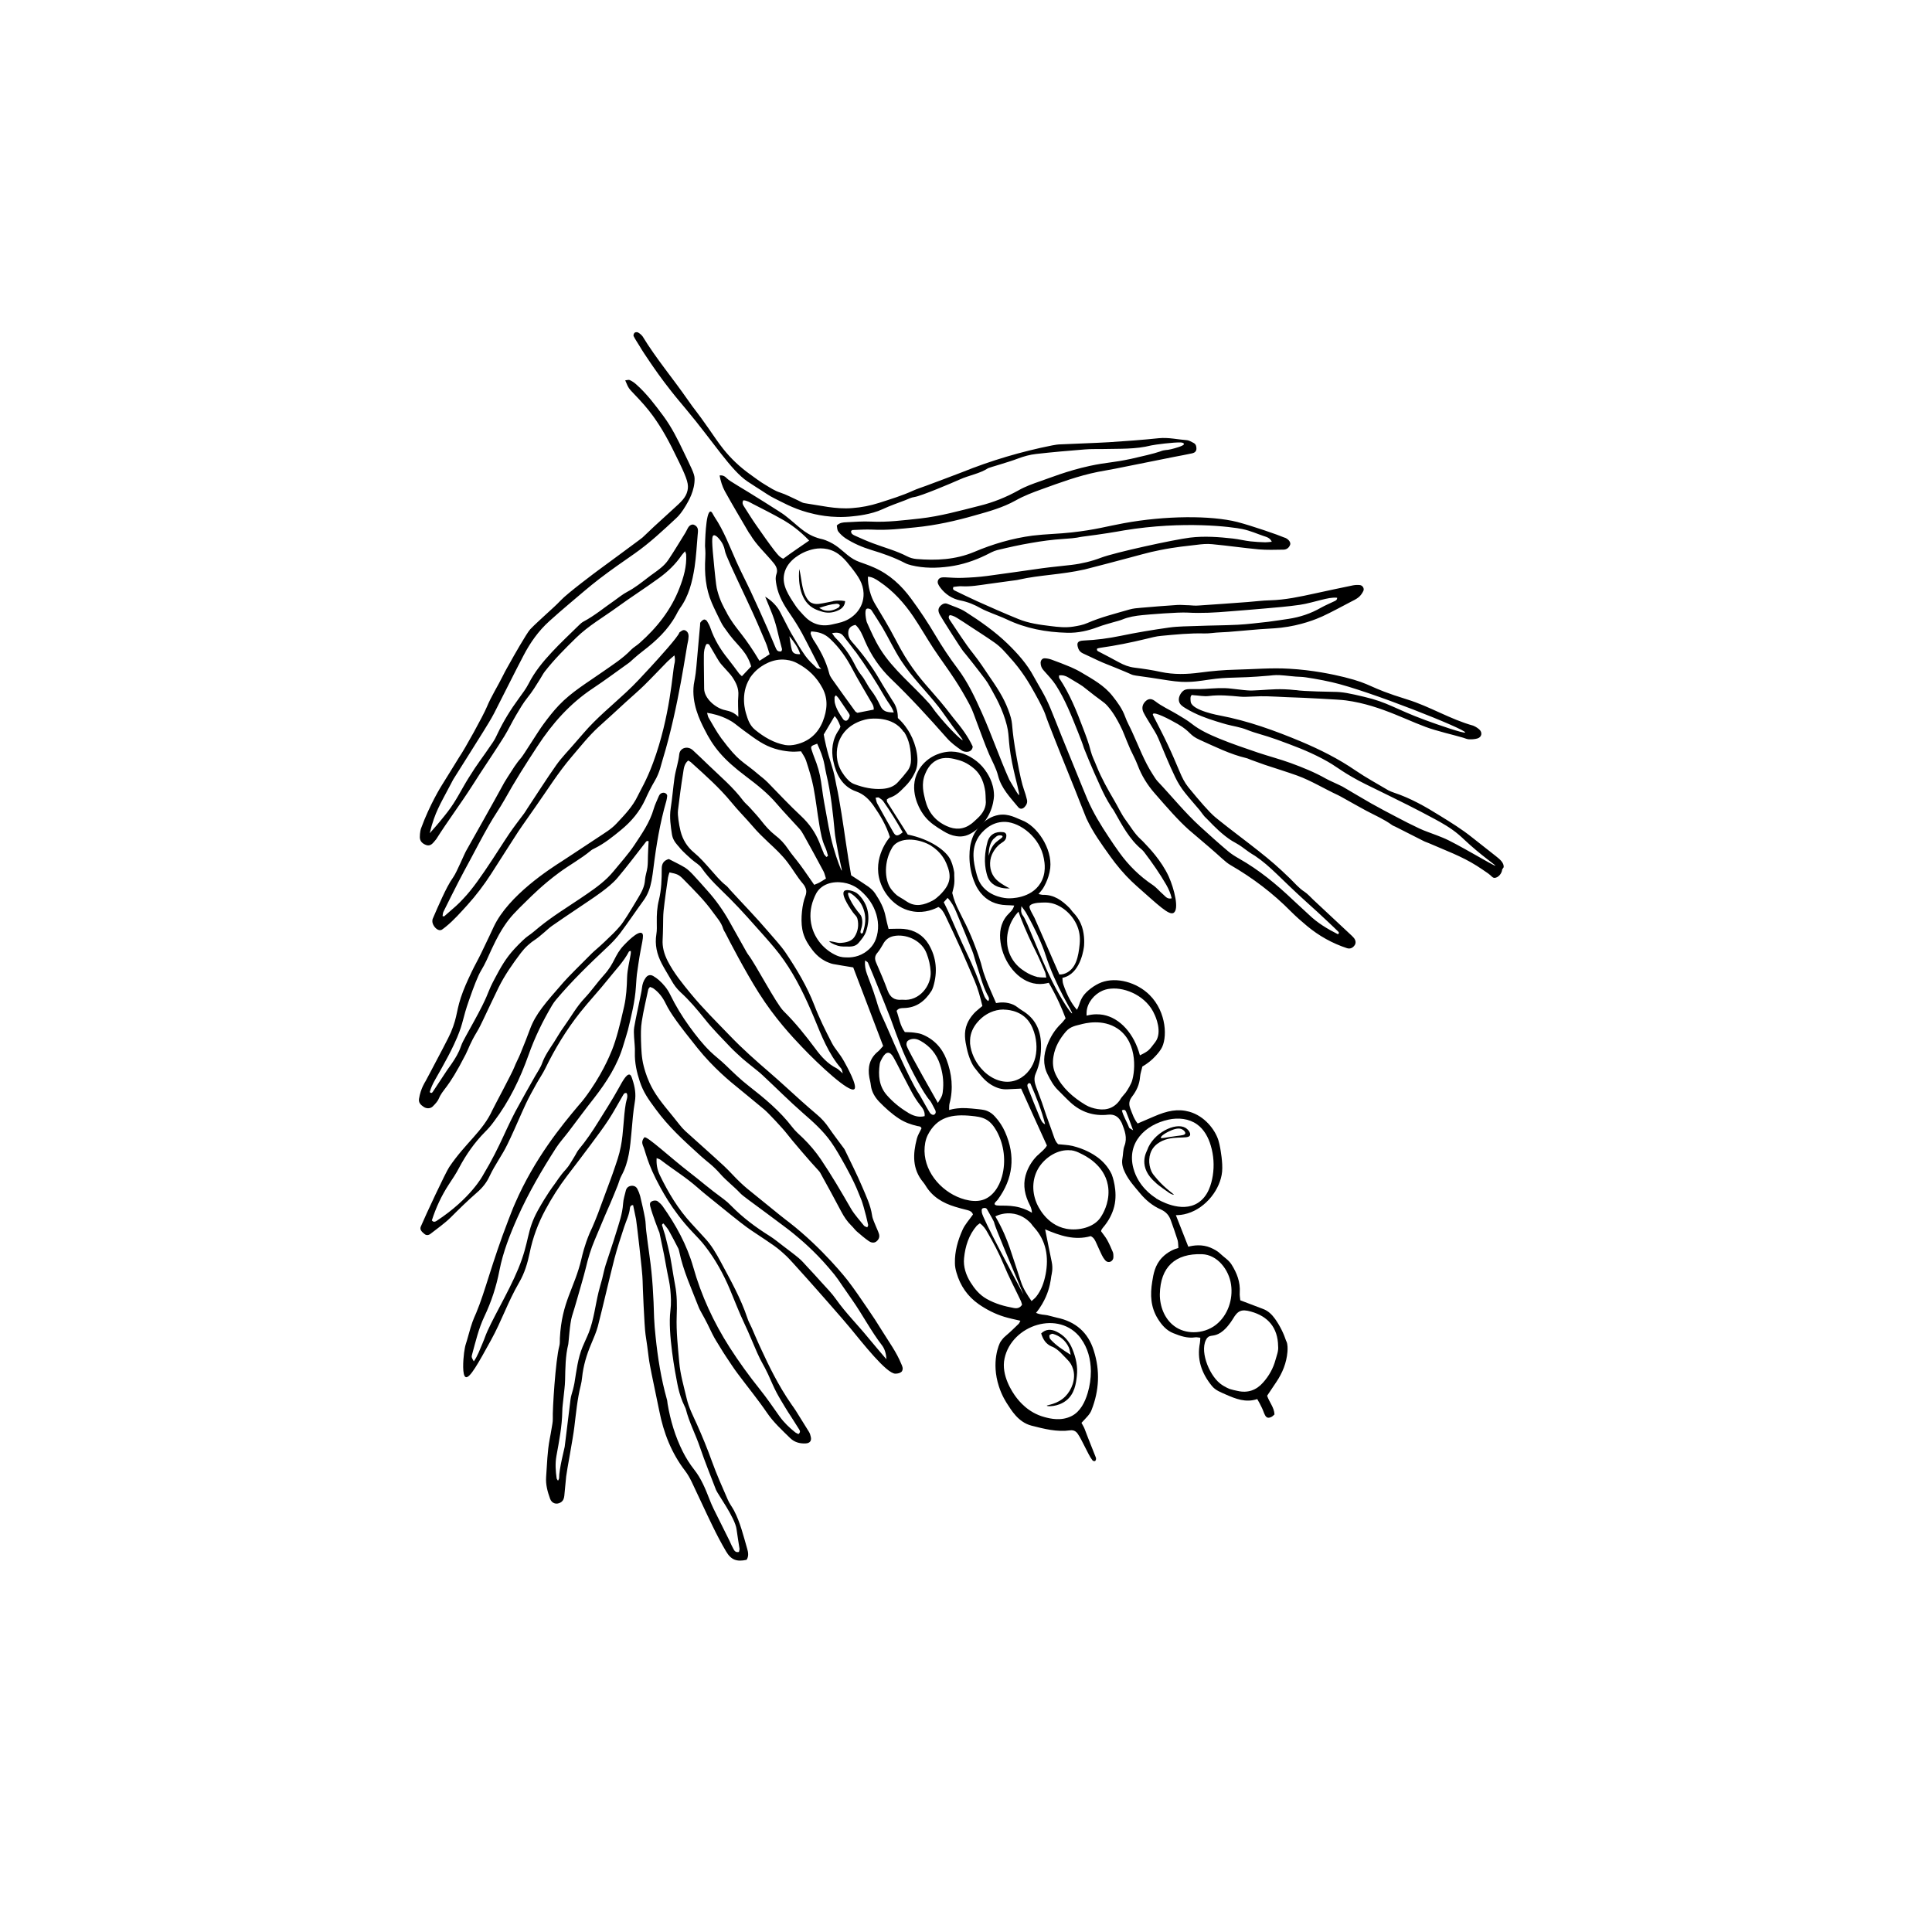 <?xml version="1.0" encoding="UTF-8"?><svg id="Layer_1" xmlns="http://www.w3.org/2000/svg" viewBox="0 0 144.57 144.57"><path d="M112.52,64.89c.02-.33-.27-.58-.59-.83-.6-.47-1.2-.94-1.79-1.41-.75-.6-1.56-1.1-2.37-1.6-1.1-.69-2.23-1.33-3.47-1.74-.14-.05-.28-.1-.41-.17-.82-.49-1.66-.94-2.45-1.48-1.28-.88-2.66-1.57-4.08-2.17-1.96-.82-3.97-1.55-6.08-1.95,0,0-2.07-.36-2.18-1.02,0-.04-.07-.42.07-.5.05-.03.11,0,.13,0,.39.02.79.11,1.17.06.79-.1,1.56-.02,2.34.05.15.01.29.02.44.01.36-.01.72-.03,1.08-.04.37,0,.58,0,1.18.03,1.49.08,1.07.03,3.3.15,1.07.06,1.61.09,1.9.13,2.76.37,4.87,1.7,6.65,2.21.49.14.78.22.78.22.42.11.85.22,1.27.34.17.04.33.13.49.14.21.01.44,0,.65-.06.34-.1.4-.46.13-.69-.2-.17-.39-.25-.44-.27-1.71-.47-3.25-1.44-4.94-1.96-3.05-.94-2.51-1.12-4.71-1.67-.82-.2-2.33-.53-4.13-.63-1.32-.08-2.64.04-3.97.07-.91.02-1.8.1-2.7.22-.97.13-1.95.16-2.93-.05-.64-.14-1.3-.24-1.96-.32-.43-.05-.8-.2-1.17-.4-.49-.27-.99-.53-1.49-.79-.09-.04-.19-.08-.14-.24.08-.02.17-.05.26-.06,1.14-.16,2.27-.39,3.39-.66.38-.09.76-.2,1.15-.23,1.07-.1,2.14-.21,3.23-.18.39.01.78-.07,1.17-.08.51-.02.72-.04,1.16-.08.45-.03.76-.07.93-.08,1.36-.13,1.79-.11,2.47-.19,1.49-.17,2.64-.64,3.1-.85.71-.33,1.4-.71,2.09-1.07.22-.11.45-.22.63-.37.14-.12.26-.29.34-.46.09-.19-.06-.42-.26-.44-.17-.02-.34-.01-.51.02-.96.2-1.92.4-2.87.61-1.1.24-2.2.48-3.34.51-.56.01-1.12.09-1.68.13-1.22.09-2.44.18-3.66.26-.24.02-.49,0-.73-.02-.29,0-.59-.04-.88-.02-.9.06-1.81.13-2.71.21-.29.02-.59.05-.87.13-1.06.31-2.13.57-3.14,1.01-.34.15-.69.21-1.06.27-.57.09-1.13.03-1.68-.04-.82-.1-1.66-.21-2.43-.53-1.04-.42-2.07-.88-3.1-1.34-.56-.25-1.11-.53-1.66-.79-.1-.05-.16-.1-.1-.27.19-.02.41-.06.62-.05.67.04,1.32-.08,1.97-.17.58-.08,1.16-.16,1.75-.24.19-.03.39-.04.58-.09,1.55-.35,3.13-.36,4.91-.76.1-.02.6-.16,1.62-.42,2.79-.73,3.02-.83,3.98-1.02,1.24-.25,2.11-.32,2.76-.4.39-.05.78-.09,1.17-.05,1.17.11,2.33.28,3.5.39.61.05,1.22.03,1.83.02.24,0,.42-.13.51-.36.06-.17-.08-.38-.33-.51-.04-.02-.09-.03-.14-.05-.38-.17-2.4-.87-3.48-1.15-1.98-.5-5.39-.48-8.49.09-1.27.23-2.1.49-3.9.69-.97.11-1.95.12-2.93.24-1.52.2-2.98.63-4.37,1.22-1.41.59-2.85.65-4.32.53-.24-.02-.49-.09-.7-.2-.81-.42-1.69-.65-2.54-.97-.46-.17-.91-.37-1.35-.57-.15-.07-.32-.14-.3-.36.04-.03.08-.07.12-.07.49-.02.98-.05,1.47-.03,1.08.06,2.15-.06,3.23-.17,1.52-.15,3-.48,4.46-.9,1.04-.29,2.08-.58,3.03-1.11.62-.35,1.28-.6,1.95-.84,1.38-.5,2.76-1.01,4.21-1.3.43-.08.87-.16,1.3-.24,1.46-.29,2.93-.59,4.39-.88.46-.09.92-.17,1.37-.27.18-.04.31-.15.31-.35,0-.18-.04-.34-.22-.43-.15-.07-.31-.18-.47-.2-.7-.05-1.39-.22-2.12-.15-1.24.13-2.49.22-3.73.3-1.2.07-2.4.1-3.6.16-.22,0-.44.04-.66.08-2.31.46-4.57,1.13-6.75,2.01-.89.35-1.79.67-2.68,1.01-.32.12-.65.22-.96.36-.83.38-1.69.64-2.56.92-.66.21-1.32.34-2.01.39-1.22.1-2.39-.2-3.57-.37-.16-.02-.31-.13-.47-.2-.45-.2-.88-.44-1.34-.59-.41-.13-.75-.36-1.1-.57-.4-.23-.77-.52-1.15-.79-.76-.54-1.44-1.18-2.02-1.91-.4-.5-.74-1.03-1.11-1.55-.94-1.35-1-1.33-1.55-2.13-1.11-1.6-2.37-3.09-3.38-4.75-.03-.04-.15-.18-.33-.28-.07-.04-.21-.03-.26.02-.06.05-.11.19-.07.26.13.26.3.5.45.75.14.22,0,.05.8,1.23.3.44.83,1.21,1.55,2.12.48.61.79.96,1.11,1.35,2.06,2.46,3.36,4.58,4.61,5.42.43.29.99.64.99.64.33.21.65.44,1,.61.55.27,1.37.75,2.5,1.06.52.14,1.8.48,3.42.29.19-.02,1.32-.12,2.2-.53.55-.26,1.12-.45,1.69-.67.23-.09.45-.21.69-.24.49-.07,2.74-1.02,3.41-1.32.69-.31,1.46-.42,2.11-.84.06-.04,1.57-.46,2.23-.72.43-.16.89-.29,1.35-.34,1.22-.14,2.43-.24,3.65-.34.46-.04.93-.02,1.39-.03,1.2-.03,2.4.03,3.58-.27.26-.06,1.73-.25,2.21-.22.14,0,.23.06.24.11.02.14-.71.33-.95.39-.38.1-.46.02-.86.18-.38.14-1.46.39-2.13.54-1.45.31-1.79.25-3.1.53-1.71.37-3.04.92-3.72,1.15-.55.19-1.11.39-1.62.68-.93.52-1.91.91-2.93,1.16-1.47.37-2.93.78-4.45.95-1.22.13-2.43.29-3.66.23-.61-.03-1.22.02-1.84.05-.24.01-.49.02-.72.24.03.14.02.33.11.45.14.19.33.36.53.5.6.39,1.25.67,1.93.88.87.26,1.72.56,2.53.98.15.08.32.13.48.17.94.23,1.9.22,2.85.09.95-.13,1.86-.43,2.72-.85.29-.14.57-.31.87-.38.83-.2,1.67-.39,2.51-.53.79-.14,1.6-.25,2.4-.3,1.15-.07,1.16-.14,1.44-.17,1.52-.19,2.62-.38,3.11-.47,4.51-.74,8.11-.26,8.87-.1.62.13,1.11.36,1.59.52.2.07.47.12.61.43-.2.02-.35.04-.49.04-.37-.01-.74-.03-1.1-.07-.44-.05-.87-.16-1.31-.21-1.07-.12-2.14-.2-3.22-.07-1.22.15-5.66,1.12-6.65,1.5-.71.27-1.45.45-2.21.54-.73.09-1.46.15-2.19.25-1.38.19-2.76.4-4.14.58-.61.08-1.22.12-1.83.14-.44.02-.88-.02-1.32-.04-.21,0-.41,0-.51.21-.09.2.04.38.15.54.38.52.91.86,1.51.98.57.11,1.07.32,1.56.6.25.14.53.24.81.36.36.15.73.28,1.09.45,1.44.69,2.96.97,4.55,1.01.8.02,1.55-.15,2.29-.43.39-.15.79-.25,1.19-.37.21-.06.43-.11.63-.19.48-.2.99-.28,1.5-.33.46-.05,2.71-.23,3.37-.19,1.06.06,2.1,0,3.15-.09.85-.07,1.71-.13,2.56-.21.9-.08,1.8-.15,2.7-.28.56-.08,1.1-.25,1.65-.38.38-.09.76-.19,1.15-.15,0,.18-.12.22-.23.27-.33.16-.67.3-.99.48-.75.43-1.56.7-2.42.83-.51.07-1.02.16-1.53.22-.75.08-1.51.18-2.27.22-1,.05-2.01.05-3.01.09-.71.03-1.43.02-2.13.12-1.21.17-2.42.37-3.62.62-.92.19-1.83.31-2.76.35-.47.02-.56.18-.41.6.07.18.18.28.34.36.38.18.76.35,1.13.53.44.21.9.37,1.35.56,1.25.51,1.08.47,1.27.53.19.06.55.07,2.68.41.31.05.61.08.92.1.85.04,1.44-.07,2.07-.16,1.62-.24,1.87-.07,4.51-.3.14-.01.42-.06.8-.04.54.03,1.07.12,1.61.13.25,0,1.53.22,2.3.4,2.74.62,10.06,3.54,9.97,3.76-.05.11-2.08-.59-2.97-.92-2.31-.85-2.79-1.33-4.6-1.75-1.06-.25-1.59-.37-2.3-.37,0,0-2.26-.03-2.79-.13-.04,0-.03,0-.05,0-1.15-.13-1.87-.04-2.59,0-.84.03-.56.09-2.2-.11-.65-.08-1.32-.02-1.98.02-1.05.06-1.39-.09-1.67.19-.18.18-.33.48-.26.75.06.23.24.36.49.51.81.49,1.6.76,2.27.97.33.1.58.18.77.23.52.14,1.06.21,1.55.41.7.28,1.26.38,2.23.73,1.28.47,2.25.82,3.41,1.43,1.22.65,1.18.81,2.73,1.65.26.14.32.17,2.28,1.13.73.36,1.96.96,3.42,1.75.48.26,1.17.64,1.77,1.15.18.15.29.26.41.37,1.24,1.17,2.37,1.92,2.34,1.96-.05.07-2.93-1.69-3.92-2.09-.32-.13-.48-.19-.48-.19-.43-.17-.88-.31-1.3-.51-.58-.27-1.14-.56-1.71-.86-.63-.33-1.26-.66-1.88-1.01-.72-.41-1.43-.84-2.15-1.26-.11-.06-.22-.1-.33-.16-.31-.15-.63-.28-.92-.44-.83-.47-1.72-.83-2.62-1.16-.8-.29-1.64-.51-2.45-.78-.97-.33-1.95-.66-2.9-1.05-.72-.3-1.44-.62-2.06-1.11-.34-.27-.73-.49-1.11-.72-.55-.33-1.13-.58-1.64-.98-.31-.24-.57-.18-.81.13-.18.25-.16.52-.03.76.14.28.32.55.48.82.21.36.45.7.61,1.08.41.97.8,1.95,1.26,2.9.2.42.45.82.74,1.18.35.44.73.86,1.09,1.29.17.21.31.45.51.62.2.18.67.74,1.39,1.31.74.58.69.38,1.52,1.01.38.29.69.46.72.48,1.2.81,1.88,1.68,3.88,3.48.55.49,1.09.99,1.62,1.49.23.22.46.43.69.66.06.06.16.13.02.24-.79-.4-1.54-.85-2.18-1.47-.39-.37-.8-.73-1.19-1.1-1.23-1.17-2.53-2.24-4.01-3.08-.3-.17-.59-.35-.85-.57-.71-.6-1.4-1.22-2.09-1.85-1.14-1.04-2.11-2.25-3.17-3.37-.15-.16-.26-.36-.38-.54-.64-.99-1.04-2.1-1.53-3.16-.17-.38-.38-.74-.52-1.13-.21-.59-.57-1.08-.95-1.56-.62-.79-1.49-1.26-2.33-1.76-.25-.15-.52-.28-.79-.4-.47-.2-.95-.38-1.44-.56-.16-.06-.33-.09-.5-.1-.19-.01-.31.14-.32.33,0,.23.08.42.24.59.31.35.64.69.89,1.07.71,1.1,1.18,2.31,1.66,3.51.16.41.33.82.46,1.24.02.05.53,1.35,1.27,2.95.16.35.4.86.8,1.48.04.07.08.08.2.3.58,1.02,1.12,2.07,2.05,2.84.07.06.14.14.2.22.59.78,1.15,1.58,1.64,2.43.18.32.32.64.4,1-.34.09-.48-.16-.65-.3-.26-.22-.48-.5-.76-.69-.99-.66-1.82-1.48-2.51-2.44-.27-.38-.54-.76-.79-1.15-.6-.9-1.16-1.82-1.59-2.81-.1-.24-.15-.35-.36-.87-.74-1.84-.66-1.6-1.58-3.88-.76-1.89-.94-2.44-1.46-3.36-.2-.36-.42-.72-.62-1.09-.5-.94-1.21-1.73-1.96-2.46-.95-.92-2.04-1.68-3.15-2.39-.42-.27-.89-.4-1.34-.59-.2-.09-.38,0-.53.14-.21.21-.18.43-.05.67.1.2,1.56,2.5,1.74,2.72.08.09.16.19.23.28.33.42.68.84,1,1.27.28.37.58.73.79,1.14.16.31.76,1.24,1.14,2.46.38,1.22.13,1.29.51,3.22.27,1.33.6,2.37.51,2.4-.04.01-.21-.27-.55-.85-.08-.14-.15-.26-.17-.29-.74-1.65-1.32-3.37-2.06-5.02-.52-1.16-1.05-2.3-1.83-3.33-.59-.78-1.13-1.6-1.63-2.44-.56-.95-1.17-1.87-1.82-2.75-.73-1-1.62-1.83-2.78-2.34-1.02-.45-1.28-.37-1.99-.94-.43-.34-.83-.79-1.63-1.1-.29-.11-.32-.08-.62-.18-1.01-.33-1.45-.93-2.44-1.69-.19-.15-.65-.43-1.56-1.01-1.79-1.13-2.54-1.52-2.77-1.75-.13-.13-.28-.26-.55-.22.08.42.2.82.39,1.17.58,1.05,1.2,2.08,1.8,3.11.02.04.06.08.09.12.47.81,1.18,1.43,1.77,2.16.21.26.31.51.21.8-.11.3-.05.57,0,.86.15.79.54,1.46.99,2.11.33.48.65.98.93,1.5.44.82.85,1.65,1.28,2.48.03.06.1.1.15.16,0,0,0,0-.01,0-.11-.02-.27,0-.34-.07-.3-.29-.61-.57-.85-.91-.38-.54-.72-1.11-1.05-1.68-.3-.53-.56-1.09-.85-1.63-.22-.42-.66-.86-1.1-1.11.05.12.09.21.12.29.19.48.4.95.56,1.43.15.44.25.9.36,1.35.07.28.15.57.22.85.01.06-.04.18-.08.18-.08,0-.19,0-.26-.06-.07-.06-.11-.16-.15-.25-.2-.47-.4-.95-.6-1.42-.41-.92-.81-1.83-1.24-2.74-.35-.75-.74-1.49-1.08-2.25-.51-1.14-.94-2.31-1.64-3.35-.1-.14-.19-.42-.31-.4-.36.04-.4,2.46-.4,2.58,0,.09.05.4.02.88-.07,1.16.02,2.3.49,3.38.2.47.44.93.66,1.39.15.31.32.52.37.59.79,1.16,1.4,1.45,1.8,2.44.06.15.1.27.11.33-.24.25-.45.48-.69.73-.08-.07-.15-.13-.21-.2-.28-.37-.55-.75-.84-1.11-.56-.69-1.01-1.44-1.3-2.28-.06-.18-.15-.36-.26-.53-.04-.07-.17-.14-.23-.12-.1.03-.19.12-.26.21-.04.05-.02.14-.03.21-.02.22-.04.44-.06.66-.07.83-.15,1.65-.22,2.48-.06.71-.15,1.01-.19,1.3-.18,1.4.45,2.67.79,3.34.66,1.32,1.37,2.23,3.13,3.55.82.62,1.62,1.25,2.29,2.04.54.63,1.12,1.23,1.68,1.85.13.14.24.31.33.48.5.9,1,1.8,1.48,2.71.09.16.12.36.19.55-.18.11-.32.21-.47.29-.14.08-.3.13-.41.18-.37-.52-.69-1.01-1.04-1.48-.3-.41-.65-.8-.93-1.22-.26-.39-.58-.73-.95-1.01-.41-.32-.74-.7-1.06-1.11-.26-.33-.54-.63-.82-.94-.16-.18-.36-.34-.51-.53-.75-1.01-1.71-1.81-2.61-2.68-.39-.37-.77-.75-1.17-1.11-.38-.34-.96-.18-1.01.32-.06.59-.26,1.14-.35,1.72-.11.78-.17,1.56-.29,2.33-.1.67,0,1.32.1,1.97.08.47.44.8.53.91.12.16.28.34.93.92.33.29.56.37.77.67.59.85,1.36,1.53,2.09,2.26.9.9,1.73,1.86,2.58,2.81.52.59,1.04,1.18,1.48,1.82.93,1.33,1.62,2.79,2.25,4.29.55,1.33,1.06,2.69,2.03,3.81.05.06.06.17.12.36-.21-.17-.32-.31-.46-.38-.68-.34-1.16-.88-1.6-1.48-.73-.98-1.49-1.93-2.37-2.8-.55-.54-2.09-3.5-2.63-4.2-.06-.08-.11-.16-.16-.25-.43-.77-.86-1.54-1.29-2.3-.46-.81-1-1.57-1.62-2.26-.36-.4-.71-.81-1.08-1.2-.18-.19-.38-.39-.6-.53-.39-.24-.82-.43-1.21-.64-.39.11-.53.36-.53.72,0,.78-.02,1.57-.21,2.34-.14.55-.17,1.11-.16,1.68,0,.29.02.59-.03.88-.13.79.04,1.51.4,2.2.22.43.49.84.73,1.27.18.32.39.61.67.87.67.61,1.25,1.3,1.82,2.01.59.75,1.27,1.42,1.92,2.11.29.3.6.58.91.86.2.18.42.34.62.51.3.25.62.48.9.75,1,.93,1.97,1.91,3,2.81.76.66,1.5,1.32,2.09,2.15.38.54.67,1.06,1.09,1.81.57,1.03.83,1.65.93,1.9.33.8.26.61.43,1.17.13.44.24.9.34,1.35,0,.04-.03.09-.07.17-.08-.04-.19-.06-.24-.12-.33-.42-.71-.82-.98-1.28-.72-1.25-1.45-2.5-2.26-3.7-.39-.57-.83-1.09-1.32-1.57-.28-.27-.59-.53-.82-.84-.92-1.2-2.07-2.15-3.25-3.07-.62-.48-1.18-1.03-1.74-1.57-.37-.36-.78-.66-1.15-1.02-.58-.57-1.07-1.2-1.55-1.86-.55-.76-1.03-1.55-1.44-2.39-.21-.43-.5-.78-.85-1.09-.13-.11-.27-.21-.42-.3-.22-.12-.42-.07-.57.15-.16.22-.24.47-.27.75-.03.29-.11.58-.16.86-.14.69-.3,1.38-.42,2.08-.04.24-.02.49-.01.73.02.39.08.78.06,1.17-.02.75.14,1.47.37,2.16.26.79.62,1.3,1.19,2.07.98,1.33,1.98,2.24,3.39,3.52.5.45.86.66,1.45,1.33.45.51,1,.92,1.47,1.42.21.23.83.65,2.02,1.54,1.04.78,1.57,1.16,1.97,1.49.51.42,1.56,1.29,2.65,2.57.77.9.5.62,1.73,2.37.79,1.12,1.42,2.35,2.26,3.44.2.26.31.65.32,1.03-.48-.56-.92-1.08-1.36-1.61-.79-.97-1.68-1.85-2.4-2.87-.32-.46-.72-.86-1.1-1.28-.36-.4-.72-.8-1.09-1.19-.2-.22-.39-.44-.62-.63-.37-.31-.77-.6-1.16-.9-.33-.25-.65-.52-1-.74-1.04-.65-2.02-1.38-2.88-2.26-.17-.18-.35-.34-.55-.49-1.19-.87-1.77-1.4-2.49-1.95-1.51-1.16-3.29-2.83-3.46-2.68,0,0-.05.05-.08.11-.05.08-.07.16-.08.24,0,.12.04.21.05.25.21.44.28,1.28,1.32,3.17.34.61.72,1.26,1.33,2.06.33.44.69.86,1.07,1.26.32.34.65.67.93,1.04.77.99,1.37,2.08,1.86,3.24.36.86.69,1.73,1.09,2.57.34.71.63,1.45.95,2.17.34.77.46.85.82,1.62.3.65.36.84.64,1.38.23.43.5.86.63,1.08.15.25.31.5.47.74.2.31.4.62.59.93.07.11.09.22-.06.34-.07-.04-.16-.07-.23-.12-.44-.35-.85-.74-1.18-1.2-.48-.68-.95-1.37-1.47-2.02-.81-1.01-1.57-2.06-2.27-3.15-1.2-1.88-2.12-3.87-2.72-6-.48-1.68-1.3-3.16-2.29-4.56-.1-.14-.23-.26-.36-.36-.13-.11-.42-.07-.54.06-.09.1-.04.26-.02.34.16.62.6,1.75.68,1.94.31,1.43.44,2.13.5,2.5.02.11.04.23.08.43.08.43.19.86.23,1.3.05.53.08,1.05.01,1.6-.21,1.67.37,4.73.52,5.48.08.41.19.85.39,1.34.11.27.22.46.24.54.25,1,.74,1.91,1.07,2.89.36,1.06.79,2.11,1.19,3.16.1.28,1.43,2.09,1.54,2.95.06.48.15.97.22,1.45.01.09-.03.18-.04.25-.21.05-.32-.05-.39-.18-.12-.21-.22-.44-.32-.66-.39-.79-.79-1.58-1.18-2.37-.12-.24-.22-.49-.32-.74-.3-.77-.61-1.54-1.14-2.21-.33-.42-.62-.88-.86-1.36-.56-1.12-.92-2.32-1.13-3.56-.02-.12-.02-.25-.06-.36-.43-1.54-.68-3.11-.84-4.69-.05-.46-.09-.93-.11-1.39-.04-1.54-.12-3.08-.34-4.61-.09-.63-.17-1.26-.25-1.89-.04-.32-.03-.64-.09-.95-.1-.55-.23-1.1-.36-1.65-.05-.19-.12-.37-.21-.54-.08-.16-.23-.25-.43-.24-.22.02-.37.13-.43.34-.08.33-.19.67-.21,1-.05.77-.31,1.48-.53,2.2-.24.8-.52,1.58-.77,2.37-.11.35-.18.71-.27,1.07-.09.33-.19.66-.27.99-.24,1-.35,2.03-.72,3-.14.36-.32.71-.47,1.08-.36.87-.46,1.8-.61,2.71-.03.17-.07.33-.11.49-.06.24-.15.47-.18.71-.15,1.19-.29,2.38-.44,3.57-.01.1-.42,1.64-.42,2.35,0,.05-.04.11-.08.19-.05-.08-.09-.12-.1-.16-.08-.56-.12-1.12-.02-1.68.2-1.11.42-2.21.44-3.34,0-.34.06-.68.09-1.02.04-.44.11-.88.12-1.32.02-.91.02-1.81.24-2.7.03-.14.11-1.56.28-2.1.14-.44.27-.89.4-1.34.21-.75.44-1.5.63-2.26.17-.72.38-1.42.67-2.1.25-.58.49-1.18.74-1.76.13-.32.28-.63.41-.94.19-.45.38-.9.56-1.36.1-.25.16-.52.29-.75.56-1.02.65-2.16.75-3.27.07-.76.12-1.51.25-2.26.1-.57,0-1.12-.18-1.66-.06-.19-.11-.35-.22-.37-.23-.05-.54.53-.8,1-.5.91-1.12,1.86-1.52,2.51-.45.73-.93,1.44-1.48,2.1-.14.17-.22.38-.34.56-.2.31-.37.65-.61.91-.49.53-.69.91-.93,1.22,0,0-.5.65-1.17,1.85-.88,1.59-.61,2.28-1.47,4.37-.76,1.85-2.07,3.95-2.5,5.14-.02.05-.08.23-.19.48-.19.44-.35.9-.64,1.32-.17-.3-.19-.31-.12-.55.26-.95.48-1.9.9-2.79.53-1.11.91-2.27,1.14-3.48.27-1.37.78-2.67,1.35-3.95.81-1.82,1.81-3.53,2.88-5.2.28-.43.63-.81.94-1.22.64-.84,1.26-1.69,1.91-2.51.94-1.21,1.76-2.48,2.19-3.96.11-.38.24-.75.34-1.13.26-1.07.53-2.14.6-3.24.07-1.04.06-.86.18-1.68.22-1.56.49-2.2.26-2.34-.3-.18-1.16.72-1.34.91-.73.77-.66,1.32-1.51,2.25-.49.54-.91,1.16-1.41,1.69-.63.66-1.06,1.46-1.59,2.19-.26.35-.47.74-.71,1.11-.33.51-.69,1.01-.9,1.59-.12.34-.34.64-.52.96-.57.99-.96,1.71-1.11,1.98-1.1,1.92-1.39,3.1-2.8,5.45,0,0-.9,1.73-3.47,3.41-.1.06-.22.12-.35-.04.3-.94.72-1.85,1.27-2.69.27-.41.55-.82.77-1.25.52-.98,1.15-1.88,1.93-2.67.24-.24.47-.5.67-.78,1.15-1.52,1.97-3.22,2.6-5,.46-1.3,1.06-2.53,1.76-3.71.09-.15.19-.29.3-.42,1.17-1.39,2.47-2.65,3.79-3.89.36-.33.7-.69,1-1.08.6-.8,1.16-1.64,1.75-2.45.33-.45.5-.95.6-1.48.06-.31.1-.63.14-.94.21-1.7.49-3.39.97-5.04.03-.12.05-.24.06-.36.01-.14-.16-.26-.31-.24-.17.02-.26.12-.32.26-.13.32-.29.63-.38.95-.29,1.01-.88,1.85-1.45,2.71-.46.69-1.03,1.31-1.55,1.95-.14.17-.29.33-.45.49-.62.6-1.33,1.07-2.04,1.55-1.04.7-2.1,1.35-3.07,2.14-.28.23-.56.48-.86.68-.17.11-.61.53-.98.93-.68.73-1.06,1.43-1.48,2.22-.57,1.07-.38.91-.95,2.06-.38.76-.81,1.51-1.22,2.26-.14.26-.29.52-.38.79-.16.47-.41.88-.69,1.29-.11.16-.23.32-.34.48-.35.53-.7,1.06-1.05,1.59-.05.08-.11.18-.25.05.09-.32.23-.62.4-.92.33-.57.65-1.15.96-1.73,0,0,.37-.68.7-1.46.48-1.15.38-1.35.89-2.79.35-1.01.66-1.8.88-2.17.32-.52.56-1.09.81-1.64.44-.94.71-1.38.95-1.74.43-.65.84-1.06,1.66-1.86.38-.37,1.22-1.22,2.43-2.11.77-.57,1.61-1.02,2.35-1.63.09-.08.2-.14.31-.19.73-.36,1.36-.87,1.98-1.38.77-.63,1.39-1.37,1.81-2.28.21-.47.44-.93.7-1.37.4-.67.49-1.28.61-1.64,1.2-3.93,1.77-8.44,1.9-8.89,0,0,.02-.13.03-.29.01-.18-.05-.34-.21-.44-.19-.11-.32.02-.48.14-.06.29-1.57,1.95-2.14,2.57-.6.65-1.19,1.3-1.84,1.9-1.07,1-2.22,1.93-3.18,3.05-.22.26-.45.51-.67.77-.46.54-.97,1.05-1.38,1.63-.75,1.06-1.44,2.16-2.16,3.24-.08.12-.15.25-.24.37-.38.51-.77,1.01-1.13,1.54-.33.48-.25.39-1.24,1.9-.83,1.26-1.52,2.25-2.17,2.93-.3.32-.29.31-.57.57-.29.26-.59.51-.88.77-.01,0-.05,0-.12-.02.02-.11.02-.23.07-.33.37-.75.74-1.49,1.12-2.23.29-.57.6-1.13.9-1.69.46-.86.91-1.73,1.4-2.58.36-.64.79-1.24,1.15-1.88.76-1.37,1.6-2.69,2.46-4,1.11-1.7,2.43-3.19,4.13-4.32.92-.61,1.8-1.27,2.7-1.91.14-.1.26-.23.39-.34.22-.19.44-.38.68-.56.98-.75,1.87-1.58,2.47-2.68.09-.17.18-.35.29-.51.67-.92.93-1.99,1.1-3.08.12-.8.16-1.61.23-2.41.01-.12.03-.24.02-.37-.01-.18-.12-.32-.29-.39-.14-.06-.32.02-.43.19-.08.12-.13.26-.21.39-.43.69-.84,1.38-1.29,2.05-.15.22-.34.42-.55.59-.32.27-.67.49-1,.75-.48.37-.96.75-1.51,1.04-.34.18-.65.43-.97.66-.77.53-1.48,1.13-2.31,1.57-.13.07-.24.17-.34.27-.68.67-1.38,1.32-2.03,2.02-.67.72-1.29,1.47-1.74,2.36-.2.39-.47.74-.73,1.1-.61.83-1.15,1.7-1.59,2.63-.1.22-.21.44-.35.65-.9,1.33-1.08,1.48-1.82,2.67-.55.88-.92,1.7-1.57,2.54-.1.13-.22.28-.22.28-.46.58-.85,1.02-1.12,1.32.19-.8.42-1.41.62-1.83.21-.47.54-1.05.98-1.89.06-.11.11-.22.17-.32.74-1.18,1.49-2.36,2.23-3.55.28-.46.57-.91.82-1.39.74-1.44,1.45-2.89,2.2-4.32.5-.96,1.12-1.84,1.93-2.57.49-.44.99-.88,1.49-1.3.75-.63,1.49-1.28,2.26-1.87.85-.65,1.74-1.27,2.62-1.88,1.13-.79,2.13-1.73,3.13-2.66.2-.18.45-.49.71-.93.2-.34.68-1.13.66-2.04,0-.35-.29-.88-.81-1.97-.44-.93-.9-1.85-1.51-2.68-.63-.85-1.26-1.69-2.05-2.39-.14-.13-.31-.24-.48-.32-.08-.04-.21.01-.34.02.26.64.29.62.7,1.06.49.51.97,1.04,1.38,1.61.68.95,1.15,1.78,1.98,3.51.6,1.25.7,1.63.6,2.07-.12.53-.47.84-1.09,1.4-2.59,2.34-1.99,1.91-2.55,2.32-1,.75-2.01,1.48-3.01,2.22-.14.1-2.35,1.75-2.83,2.27-.35.37-.74.71-1.12,1.06-.39.37-.8.72-1.17,1.11-.25.26-1.33,2.16-1.48,2.44-.19.34-.39.68-.56,1.03-.39.79-.87,1.53-1.21,2.35-.27.65-1.65,3.15-2.06,3.74-.61,1-1.08,1.74-1.33,2.15,0,0-.88,1.4-1.53,3.19-.02.04-.09.31-.09.65,0,.31.2.49.47.59.24.09.42-.03.57-.21.11-.13.19-.23.19-.23.86-1.36,1.83-2.65,2.7-4.01.31-.49.47-.73.59-.92.6-.92,1.22-1.83,1.8-2.76.32-.52.58-1.08.89-1.6.26-.44.52-.89.84-1.29.36-.44.65-.92.95-1.4.12-.19.22-.39.35-.56.71-.91,1.52-1.72,2.35-2.53.92-.9,2.03-1.53,3.06-2.28,1.03-.75,2.1-1.43,3.13-2.18.66-.48,1.24-1.03,1.7-1.71.06-.09.15-.17.26-.3.04.13.08.19.08.25.05.88-.19,1.7-.5,2.5-.63,1.64-1.69,2.97-2.99,4.12-.2.18-.44.31-.63.5-.63.66-1.4,1.14-2.14,1.66-1.12.79-2.31,1.49-3.26,2.49-.42.44-.8.93-1.16,1.42-.41.55-1.49,2.32-1.68,2.53-.18.2-.34.42-.49.64-.34.54-.71,1.06-1,1.63-.27.51-2.55,4.57-2.6,4.65-.14.23-.7,1.59-.96,1.97-.34.48-.59,1-.84,1.53-.25.53-.48,1.07-.71,1.6-.02.04-.03.09-.03.14-.04.27.24.67.51.72.07.01.15,0,.21-.04.1-.06.19-.15.29-.22.59-.48,1.09-1.05,1.6-1.61.66-.73,1.25-1.51,1.78-2.33.68-1.05,1.34-2.11,2.02-3.15.42-.63.87-1.24,1.3-1.87.89-1.26,1.7-2.57,2.71-3.75.65-.76,1.27-1.55,2.01-2.23.69-.62,1.38-1.25,2.06-1.88.45-.41.92-.81,1.35-1.23.59-.58,1.16-1.19,1.74-1.78.15-.15.32-.28.53-.47.03.12.04.23.04.33,0,.16-.03.28-.04.31-.14.54-.3,3.91-1.6,7.41-.49,1.33-.97,2.09-1.14,2.46-.39.82-1,1.44-1.6,2.08-.39.42-.88.7-1.34,1.01-1.43.95-2.52,1.66-2.7,1.78-.88.56-4.03,2.57-5.14,4.93-.13.28-.44.95-.94,1.98-.22.46-.48.91-.7,1.37-.13.28-.41.85-.65,1.47-.55,1.43-.37,1.79-.92,3.09-.08.19-.25.53-.6,1.2-.86,1.63-1.28,2.44-1.3,2.46,0,0-.36.53-.48,1.3-.05.29.13.46.34.6.21.15.5.15.68-.02.22-.21.38-.42.42-.51.37-.88.66-.67,2.05-3.39.27-.54.31-.8.85-1.7.18-.29.32-.61.47-.91.38-.79.75-1.6,1.14-2.39.46-.93,1.05-1.77,1.67-2.59.31-.41.69-.76,1.13-1.04.22-.15.42-.34.63-.51.19-.16.36-.33.56-.47.6-.42,1.21-.83,1.82-1.24.63-.43,1.27-.84,1.88-1.29.43-.32.86-.66,1.21-1.07.71-.84,1.37-1.72,2.05-2.59.07-.08.11-.22.28-.15-.02.36-.04.73-.05,1.09-.01.29,0,.59-.04.87-.04.31-.16.62-.18.93-.03.49-.24.89-.48,1.29-.63,1.06-1.14,1.89-1.38,2.16-.34.4-.64.69-1.18,1.2-.43.41-.76.67-.93.84-.89.89-1.71,1.7-2.11,2.15-1.39,1.59-2.09,2.38-2.51,3.49-.21.57-.42,1.11-.75,1.91-.14.34-.32.66-.45,1-.17.44-1.53,2.97-1.63,3.19-.72,1.59-2.01,2.45-3.23,4.26-.28.42-1.77,3.61-2.13,4.46-.1.24.11.41.28.55.15.13.33.09.47-.03.5-.39,1.03-.76,1.48-1.2.64-.64,1.28-1.27,1.97-1.87.4-.34.73-.75.94-1.21.44-.93.92-1.53,1.33-2.37.34-.69.68-1.47,1.1-2.42.08-.18.17-.38.3-.66.24-.51.52-1,.79-1.49.21-.38.47-.75.66-1.14.72-1.48,1.57-2.88,2.59-4.17.68-.86,1.44-1.66,2.13-2.53.53-.67,1.14-1.28,1.54-2.05.01-.03.08-.02.14-.04,0,.08,0,.15-.01.22-.09.58-.25,1.15-.27,1.74-.02.74-.06,1.46-.22,2.18-.31,1.39-.59,2.47-.9,3.25-.2.5-.81,1.96-2.05,3.61-.17.23-.25.31-.48.58-1.23,1.46-3.28,3.95-4.74,7.32-.2.45-.31.77-.49,1.22-1.27,3.29-1.72,5.31-2.41,6.96-.02.06-.24.49-.42,1.1-.13.42-.23.85-.37,1.27-.05.15-.08.38-.12.62-.07.54-.15,1.73.13,1.82.3.1.93-1.03,1.87-2.74.85-1.54,1.23-2.8,2.13-4.36.4-.69.62-1.43.78-2.2.23-1.14.63-2.21,1.18-3.23.48-.89,1.01-1.73,1.62-2.53.59-.78,1.19-1.55,1.77-2.34.45-.61.91-1.21,1.32-1.84.39-.59.72-1.22,1.08-1.83.06-.1.11-.23.29-.18.12.26-.03.52-.07.78-.18,1.06-.16,2.15-.37,3.21-.12.64-.29,1.1-.61,2.03-.12.36-.06.15-.63,1.71-.37,1.02-.56,1.54-.89,2.3-.13.29-.13.27-.21.46-.38.91-.54,1.62-.6,1.88-.53,2.26-1.48,3.22-1.62,5.96-.01.2.01.4-.04.58-.29,1.08-.52,4.82-.49,5.44.01.26-.06.53-.1.8-.04.24-.08.48-.13.72-.18.94-.2,1.9-.27,2.85-.04.59.11,1.11.3,1.64.13.34.47.45.78.27.19-.11.26-.29.28-.49.05-.49.09-.97.14-1.46.04-.39.51-2.84.61-3.69.13-1.04.22-2.09.48-3.12.05-.19.08-.39.1-.58.09-.89.34-1.72.69-2.54.18-.43.37-.86.49-1.3.43-1.68.81-3.38,1.24-5.06.21-.8.47-1.59.73-2.38.15-.46.38-.9.43-1.4.01-.1.05-.24.24-.23.07.35.15.7.22,1.06.03.14.49,4,.49,4.59,0,.25.13,3.46.22,4.04.09.56.16,1.11.23,1.67.05.43.15.87.23,1.3.01.07.49,2.34.57,2.75.32,1.63.91,3.14,1.93,4.47.19.25.35.53.49.82.53,1.1,1.03,2.22,1.57,3.32.31.64.64,1.27,1,1.88.38.65.8.8,1.54.64.18-.27.12-.58.04-.85-.28-.96-.51-1.94-.98-2.84-.15-.28-.35-.53-.47-.82-.41-.94-.83-1.88-1.18-2.85-.34-.95-.72-1.87-1.13-2.79-.28-.62-.61-1.25-.76-1.91-.21-.9-.48-1.8-.56-2.73-.1-1.15-.23-2.29-.19-3.44.03-.78.03-1.57-.12-2.34-.13-.67-.22-1.35-.35-2.03-.11-.58-.26-1.14-.4-1.71-.05-.19-.13-.37-.17-.56-.02-.09-.14-.22.05-.3.14.18.29.34.4.53.25.45.49.91.72,1.36.03.06.04.14.06.21.3,1.45.92,2.78,1.45,4.15.06.16.15.31.23.46.29.51.55,1.03.8,1.56.17.35.39.68.59,1.01.14.23.28.46.43.68.29.43.56.86.87,1.27.73.98,1.51,1.93,2.2,2.94.49.72,1.12,1.29,1.73,1.89.32.31.71.42,1.15.4.31-.01.46-.18.4-.47-.03-.14-.07-.29-.15-.41-.32-.52-.64-1.04-.97-1.56-.1-.16-.22-.32-.33-.48-1-1.43-1.74-2.99-2.23-4.05-.11-.23-.2-.43-.2-.43-.19-.41-.36-.83-.54-1.24-.11-.25-.25-.48-.33-.74-.49-1.47-1.25-2.82-1.98-4.18-.35-.65-.71-1.28-1.22-1.82-.33-.36-.66-.72-.99-1.08-.99-1.07-1.73-2.31-2.36-3.61-.21-.43-.27-.87-.24-1.28.12.05.24.08.32.15,1.03.79,1.8,1.23,2.76,2.07.37.33.81.68,1.69,1.39,1.28,1.04,1.93,1.55,2.36,1.83,1.72,1.15,1.83,1.19,2.6,1.91.19.18.63.67,1.51,1.65.54.61,1.06,1.19,1.6,1.81.89,1.02,1.34,1.53,1.65,1.91.9,1.09,2.71,3.41,3.37,3.41.37,0,.49-.17.49-.17.12-.2.04-.37-.04-.55-.36-.89-.93-1.66-1.43-2.47-.34-.56-.71-1.12-1.08-1.66-.54-.79-.99-1.46-1.53-2.16,0,0-1.83-2.35-4.35-4.31-.07-.05-.37-.28-.78-.61-.33-.26-.58-.48-1.8-1.46-.36-.29-.73-.58-1.06-.9-.43-.4-.81-.85-1.24-1.25-.95-.88-1.93-1.74-2.89-2.61-.32-.3-.5-.57-.9-1.06-.93-1.13-1.4-1.72-1.79-2.57-.27-.6-.39-1.09-.43-1.24-.16-.62-.18-1.26-.2-1.89-.01-.49-.02-.98.06-1.46.12-.8.32-1.58.48-2.37.01-.07.08-.12.13-.2.09.04.19.06.27.12.4.29.69.67.91,1.13.34.71.99,1.6,2.38,3.33,1.18,1.47,2.46,2.52,3.06,3,.74.6,1.1.91,1.94,1.6.28.23,1.41,1.44,1.69,1.81.33.44,1.84,2.2,2.3,2.68.08.09.17.18.22.29.52.94,1.04,1.89,1.54,2.84.21.4.45.76.77,1.07.14.13.25.3.4.43.29.25.59.51.91.73.15.1.37.16.55.02.19-.15.27-.35.19-.59-.06-.19-.15-.36-.22-.54-.1-.27-.25-.54-.29-.83-.11-.76-.45-1.45-.74-2.14-.39-.92-.85-1.82-1.28-2.72-.05-.11-.13-.21-.2-.3-.33-.45-.68-.9-1-1.37-.26-.39-.57-.73-.93-1.03-.39-.33-.78-.67-1.16-1.01-.78-.7-1.55-1.42-2.35-2.11-1.02-.88-2.03-1.77-2.96-2.74-1-1.04-2.03-2.05-2.95-3.17-.64-.78-1.27-1.55-1.73-2.45-.26-.52-.41-1.04-.37-1.62.02-.32.02-.64.03-.96.01-.39,0-.79.04-1.17.09-.83.21-1.65.33-2.48.02-.13.07-.26.11-.39.58.12.7.16,1.06.53.77.79,1.56,1.56,2.2,2.46.28.39.62.75.76,1.23.04.12.11.22.17.33.26.52,1.47,2.85,2.49,4.46,1.23,1.94,2.49,3.27,3.21,4.03,1.35,1.42,3.58,3.48,3.94,3.18.27-.22-.56-1.71-.76-2.07-.36-.65-.67-.9-.93-1.41-.47-.91-.93-1.83-1.3-2.8-.54-1.4-1.31-2.68-2.14-3.92-.38-.56-.86-1.06-1.3-1.58-.92-1.08-1.91-2.09-2.87-3.14-.1-.11-.18-.23-.3-.32-.45-.35-.79-.79-1.17-1.21-.39-.44-.77-.88-1.23-1.26-.5-.41-.84-.96-1-1.59-.07-.28-.12-.57-.16-.86-.03-.24-.06-.49-.03-.73.11-.92.23-1.84.38-2.76.05-.32.07-.68.38-.94.1.06.19.1.25.17,1.04.94,2.08,1.86,2.97,2.94.51.63,1.09,1.2,1.61,1.81.36.43.77.82,1.18,1.21.5.46,1.01.94,1.42,1.48.4.52.72,1.1,1.16,1.61.13.15.21.32.24.49.03.22-.05.4-.07.46-.21.52-.37,1.65-.22,2.46.11.62.41,1.06.58,1.31.21.3.63.89,1.39,1.18.11.04.19.08.35.11.48.09.96.16,1.49.25.75,1.96,1.49,3.92,2.24,5.88-.14.15-.24.29-.37.4-.65.52-.8,1.2-.66,1.97.04.19.09.38.11.58.06.48.3.88.62,1.22.46.47.95.92,1.51,1.28.42.27.87.43,1.35.54.11.03.25,0,.31.17-.11.25-.28.5-.35.78-.3,1.15-.35,2.27.48,3.26.06.07.12.16.17.24.51.85,1.29,1.31,2.21,1.59.3.09.61.18.92.25.21.05.36.14.42.33-.27.39-.6.74-.78,1.15-.35.78-.59,1.61-.57,2.49,0,.24.05.49.12.72.28.97.82,1.76,1.66,2.35.59.41,1.22.73,1.9.94.39.12.79.2,1.22.3-.06.11-.08.18-.13.23-.3.29-.59.58-.91.85-.12.1-.23.2-.32.32,0,0-.06.08-.12.16-.12.18-.72,1.53-.13,3.35.23.72.56,1.21.63,1.32.28.42.8,1.36,1.81,1.62.94.24,1.9.49,2.9.35.25-.03.43.07.56.26.1.14.18.29.26.44.19.37.38.74.57,1.11.08.15.17.3.27.43.03.05.13.08.19.06.04-.01.08-.11.08-.17,0-.07-.03-.14-.06-.21-.18-.45-.36-.91-.54-1.36-.09-.23-.17-.45-.26-.68-.06-.15-.15-.29-.23-.44.18-.2.34-.35.48-.52.11-.13.21-.27.27-.43.58-1.47.65-2.96.17-4.46-.42-1.35-1.36-2.17-2.76-2.46-.24-.05-.47-.13-.71-.18-.25-.05-.52-.03-.85-.18.37-.45.59-.88.73-1.19.3-.68.37-1.25.41-1.55.02-.13.15-.54.03-1.09-.17-.8-.32-1.59-.49-2.42,1.1.47,2.2.85,3.41.51.25.11.34.34.44.56.13.29.26.58.4.87.06.13.15.26.24.37.1.12.24.17.4.11.15-.07.22-.2.22-.35,0-.12,0-.25-.04-.36-.13-.31-.27-.63-.43-.92-.13-.23-.31-.44-.45-.64.01-.05,0-.08.02-.1.04-.06.07-.13.12-.18.43-.5.7-1.03.84-1.58.29-1.16-.16-2.34-.19-2.41-.55-1.16-1.61-1.63-2.03-1.82-.41-.18-.86-.29-.9-.3-.35-.08-.72-.09-1.08-.13-.17-.17-.25-.37-.32-.58-.24-.71-.52-1.41-.75-2.13-.17-.53-.38-1.05-.57-1.57-.12-.33-.19-.65-.04-1,.31-.7.42-1.43.4-2.22-.03-1.1-.46-1.93-1.4-2.5-.31-.19-.44-.34-.67-.44-.5-.22-.99-.18-1.29-.12-.26-.61-.55-1.23-.79-1.87-.3-.79-.21-.77-.5-1.61-.12-.36-.56-1.63-1.2-2.84-.07-.13-.18-.37-.34-.69-.14-.28-.32-.69-.45-1.23.05-.23.13-.46.15-.7.03-.27-.01-.54,0-.81,0,0-.06-.5-.28-.97-.31-.66-1.48-1.54-3.2-1.89-.53-.84-1.04-1.64-1.55-2.45-.02-.04,0-.09-.02-.17.07-.04.14-.12.23-.14.44-.14.76-.45,1.06-.76.13-.13.38-.37.61-.74,0,0,.15-.25.25-.48.33-.77.07-1.95-.41-2.82-.16-.29-.44-.73-.91-1.16,0-.29-.04-.71-.29-1.13-.04-.06-.06-.1-.08-.12-.33-.54-.68-1.07-1-1.63-.59-1.02-1.3-1.96-2.08-2.84-.2-.23-.28-.45-.26-.72.02-.3.22-.47.54-.53.35.32.52.76.7,1.19.46,1.07,1.11,2.03,1.94,2.83,1.47,1.41,2.84,2.91,4.18,4.43.33.38.72.66,1.12.94.12.09.33.13.48.1.2-.03.34-.18.35-.39-.36-.78-.87-1.44-1.4-2.08-.09-.1-.14-.19-.18-.23-1.26-1.66-2.03-2.3-2.92-3.57-.38-.54-.73-1.07-1.32-2.21-.46-.89-.99-1.74-1.5-2.6-.3-.5-.54-1.31-.52-2.02.33.02.6.19.86.37,1.03.69,1.85,1.6,2.54,2.62.52.77.98,1.58,1.49,2.36.53.8,1.1,1.56,1.62,2.36.4.61.77,1.25,1.11,1.89.23.43.37.9.55,1.36.3.78.57,1.57.9,2.33.23.53.53,1.04.67,1.61.24.94.9,1.61,1.49,2.33.15.19.34.17.5,0,.14-.15.22-.33.17-.54-.06-.26-.14-.52-.23-.77-.13-.36-.31-1.11-.52-2.28-.49-2.65-.24-2.47-.54-3.37-.31-.92-.69-1.6-1.46-2.71-.41-.61-.81-1.22-1.27-1.8-.64-.8-1.18-1.68-1.76-2.53-.06-.09-.13-.22,0-.35.27.02.49.17.71.31.23.14.45.29.68.44.65.43,1.32.85,1.96,1.3.51.36.8.73,1.1,1.06.96,1.04,1.51,2,1.91,2.72.44.78.73,1.4.78,1.56.23.67.24.65.7,1.84.32.82.65,1.63.98,2.45.46,1.14.76,1.88.95,2.38.44,1.12.45,1.12.45,1.13.5,1.07,1.12,1.92,1.8,2.87.16.22.24.33.35.47.56.72,1.1,1.28,1.62,1.74,1.64,1.45,2.42,2.21,2.76,2.01.44-.26.05-1.8-.36-2.72-.55-1.21-1.56-2.23-1.66-2.34-.13-.13-.23-.26-.45-.46-.46-.42-.76-.96-1.12-1.44-.33-.45-.56-.97-.85-1.46-.48-.82-.95-1.65-1.31-2.54-.15-.39-.35-.76-.45-1.16-.14-.57-.35-1.12-.56-1.67-.49-1.31-1.01-2.6-1.79-3.77-.03-.05-.01-.13-.02-.21.27-.04.5.03.71.16.69.41,1.03.62,1.06.65,1.56,1.25,1.53,1.11,1.87,1.49.45.52.7,1,.92,1.42.29.56.31.74.78,1.82.15.33.38.74.55,1.19.29.77.72,1.46,1.25,2.07,1,1.15,1.78,2.04,2.56,2.74.18.16.64.55,1.56,1.33.79.67,1.17,1.09,1.57,1.32,1.66.96,3.18,2.11,4.53,3.48.38.38.79.74,1.2,1.08.89.74,1.89,1.3,2.99,1.66.22.07.43-.01.57-.22.11-.15.09-.36-.05-.54-.05-.06-.1-.11-.15-.16-.97-.9-1.93-1.8-2.9-2.71-.21-.2-.41-.43-.65-.59-.42-.27-.73-.65-1.08-.99-.3-.29-.49-.46-.6-.57-.76-.71-1.49-1.29-2.47-2.05-.65-.51-.76-.57-1.6-1.23-.55-.43-.82-.65-.94-.75-.45-.38-1.15-1.19-2.01-2.24-.28-.35-.47-.74-.64-1.15-.29-.68-.57-1.35-.89-2.02-.33-.71-.7-1.4-1.05-2.1-.06-.12-.09-.17-.06-.21.12-.17,1.17.36,1.86.76,1.03.61.81.81,1.66,1.19,1.14.51,2.25,1.07,3.48,1.36.12.03.23.09.34.13.34.12.69.25,1.03.37.81.27,1.63.52,2.44.81,1.06.39,2.02.99,3.04,1.46.13.06.26.14.39.21.58.32,1.15.65,1.73.96.64.34,1.32.63,1.91,1.06.08.06.18.09.26.13.7.35,1.39.71,2.09,1.06.13.07.27.11.41.17,1.21.53,2.46.98,3.58,1.69.29.18.57.38.85.57.25.17.31.33.48.34.27,0,.56-.32.58-.63ZM57.99,41.25c-.49-.64-.95-1.3-1.41-1.96-.31-.44-.59-.9-.88-1.35-.09-.14-.2-.28-.08-.5.26,0,.49.15.72.27.42.22,1.57.79,2.34,1.24.49.29,1.15.75,1.87,1.5-.32.22-.64.44-.96.66-.33.23-.66.46-.98.7-.27-.11-.45-.35-.62-.57ZM60.84,47.82c-.08-.12-.13-.26-.18-.4-.01-.04.02-.09.04-.17.54.03.99.15,1.42.56.69.65,1.21,1.39,1.65,2.23.43.82.92,1.62,1.38,2.42.11.19.25.36.23.64-.4.08-.81.16-1.22.24-.06-.04-.13-.06-.17-.12-.59-.81-1.17-1.62-1.75-2.44-.08-.12-.16-.25-.19-.39-.24-.94-.69-1.77-1.22-2.57ZM63.58,53.58c-.03.11-.08.23-.16.3-.11.1-.25.04-.32-.05-.26-.38-.52-.77-.63-1.23-.03-.14-.02-.29-.02-.43,0-.04.05-.07.1-.14.07.07.14.13.19.2.26.38.52.76.78,1.15.04.06.08.15.06.2ZM59.88,48.95c-.34.02-.56-.05-.63-.33-.08-.27-.1-.56-.18-1.01.39.49.66.85.81,1.34ZM54.4,45.88c-.25-.44-.53-.95-.72-1.68-.07-.25-.1-.45-.23-1.73-.2-1.99-.2-2.35-.05-2.41.2-.07.55.44.57.47.21.31.26.61.27.67.05.31.57,1.41,1.61,3.62.76,1.62.96,2.12,1.43,3.22.13.29.2.59.31.92-.28.18-.52.33-.76.49-.08-.14-.21-.35-.37-.6-1-1.57-1.42-1.81-2.06-2.95ZM56.09,50.77c.05-.08.24-.38.59-.68.31-.26,1.11-.84,2.13-.72.37.04.65.15.85.26.83.44,1.45,1.04,1.89,1.87.44.83.34,1.66.02,2.48-.37.92-1.05,1.51-2.02,1.73-.25.06-.54.08-.79.04-.86-.16-1.6-.6-2.27-1.15-.42-.35-.55-.84-.64-1.13-.07-.21-.48-1.52.25-2.7ZM61.69,57.2c.05.24.08.48.14.72.35,1.45.5,2.94.64,4.42.03.3.07.44.1.65.23,1.38.46,2.14.42,2.16-.04.01-.35-.78-.63-1.75-.31-1.1-.44-2.03-.6-2.87-.13-.67-.23-1.35-.32-2.03-.09-.64-.27-1.24-.51-1.83-.06-.16-.12-.32-.17-.48-.12-.35-.11-.36.39-.54.23.5.44,1.01.54,1.56ZM52.69,51.51c0-.83-.03-1.66-.02-2.49,0-.28.05-.58.19-.82.2-.06.24.09.29.18.23.37.43.76.67,1.13.12.18.28.34.42.5.19.22.41.43.57.67.27.41.48.83.44,1.36-.05.53,0,1.06,0,1.6-.3-.31-.61-.42-.99-.5-.7-.14-1.57-.88-1.57-1.62ZM61.64,63.85c-.12-.27-.22-.54-.33-.82-.31-.76-.76-1.4-1.37-1.97-.86-.8-1.66-1.66-2.48-2.5-.26-.26-.5-.44-.55-.48-.85-.73-1.1-.85-1.55-1.24-.29-.25-.7-.67-1.39-1.6-.36-.49-.65-1.04-.96-1.56-.04-.08-.05-.17-.1-.34.4.06.98.19,1.6.51.43.22.52.35,1.13.8.99.73,1.53,1.12,2.33,1.37.81.25,1.52.24,1.64.22.09-.01.19-.01.33-.02.13.23.3.45.38.7.21.65.42,1.31.55,1.98.18.93.28,1.88.44,2.82.1.58.19,1.16.45,1.7.09.2.14.41.2.62-.04.03-.08.06-.12.09-.07-.09-.16-.17-.21-.27ZM63.32,71.64c-.11,0-.38,0-.69-.13-.91-.39-1.63-1.21-1.88-2.17-.18-.67-.13-1.4.13-2.05.12-.3.23-.58.51-.83.63-.56,1.6-.52,2.23-.28.26.1.44.21.58.31.57.44,1.04,1.01,1.29,1.68.26.67.3,1.43.05,2.1-.19.52-.56.81-.64.87-.59.49-1.27.52-1.58.5ZM66.1,70.61c.21-.36.5-.54.94-.59.89-.1,1.95.4,2.3,1.33.17.44.27.88.3,1.35.07,1.04-.84,2.24-2.09,2.11-.04,0-.06,0-.08,0-.54.05-.86-.18-1.05-.69-.26-.71-.56-1.4-.86-2.09-.12-.28-.11-.5.1-.74.17-.2.3-.44.44-.67ZM65.52,74.69c-.18-.61-.42-1.19-.64-1.79-.12-.33-.18-.65-.15-1.03.09.07.19.1.22.17.26.6.5,1.21.75,1.82.32.79.64,1.58.95,2.38.14.36.26.74.4,1.1.24.62.45,1.21.71,1.77.41.92,1.34,2.71,1.83,3.25.09.1.18.31.39.7.06.12.06.24-.05.33-.09.08-.26.01-.36-.14-.09-.14-.17-.29-.26-.44-.15-.27-.3-.54-.45-.8-.08-.14-.15-.24-.17-.27-.72-1.15-1.96-4.06-1.96-4.06-.81-1.9-.83-1.69-1.2-2.98ZM67.85,77.99c.04-.09.13-.16.27-.21.28-.09.52-.03.77.11.71.4,1.2.99,1.45,1.77.19.58.28,1.18.23,1.8-.04.47-.04.52-.39,1.07-.09-.16-2.18-3.82-2.32-4.24-.02-.05-.06-.18,0-.3ZM67.95,83.26c-.59-.35-1.12-.78-1.58-1.3-.6-.68-.66-1.49-.54-2.34.02-.16.12-.32.2-.47.28-.49.57-.5.84-.01.31.55.58,1.13.88,1.68.33.62.63,1.27,1.07,1.83.19.24.41.49.37.87-.47.12-.88-.04-1.25-.26ZM72.21,89.76c-1.63-.44-3-1.94-3.03-3.63,0,0,0,0,0,0,0-.41.06-.82.24-1.19.7-1.38,1.84-1.58,3.26-1.44.38.04.77.08,1.11.27.35.19.59.52.79.87.56,1.02.71,2.26.4,3.39-.21.78-.71,1.55-1.48,1.77-.42.12-.87.07-1.29-.04ZM74.4,91.52c.14.48.98,2.49,2.19,5.35-.74-1.37-3.06-5.69-3.12-6.14,0-.06-.05-.26.06-.31.12-.05.26-.05.33.07.33.58.5.87.55,1.03ZM75.88,97.88c-.72-.13-1.41-.32-2.06-.69-.54-.31-.9-.76-1.2-1.24-.33-.53-.55-1.16-.48-1.81.09-.89.35-1.72.95-2.42.05-.05.11-.09.23-.18.28.2.44.44.58.7.44.76.85,1.53,1.19,2.35.39.95.87,1.85,1.31,2.78.04.09.05.18.08.26-.15.24-.36.29-.59.25ZM80.88,100.16c.52.7.74,1.56.75,2.44,0,.55-.08,1.11-.24,1.64-.2.68-.55,1.38-1.18,1.71-.79.41-1.61.21-2.05.09-1.24-.33-1.92-1.22-2.14-1.51-.24-.32-1.13-1.61-.85-2.88.54-2.52,4.1-3.67,5.71-1.5ZM78.24,95.37c-.12.61-.32,1.18-.71,1.67-.09.11-.2.19-.34.32-.33-.48-.62-.93-.79-1.44-.35-1.05-.52-1.6-.85-2.57-.2-.58-.52-1.39-1.07-2.33.18-.09.72-.32,1.41-.19.64.12,1.03.5,1.15.61.13.11.21.27.33.39.93,1.03,1.12,2.23.87,3.55ZM80.13,86.07c.3.04.51.13.74.25.3.14,1.75.83,2.03,2.36.2,1.06-.27,1.97-.44,2.25-.04.07-.07.12-.12.19-.51.74-1.65.99-2.54.83-1.56-.29-2.18-1.81-2.23-1.92-.41-.98-.29-1.96.18-2.69.5-.77,1.45-1.37,2.38-1.26ZM77.62,86.47c-.35.35-.61.75-.79,1.22-.29.76-.21,1.49.1,2.21.1.24.27.46.29.85-.2-.12-.5-.28-.9-.39-.98-.27-1.81-.03-1.89-.25-.04-.11.16-.24.23-.34,1.16-1.58,1.34-3.27.55-5.06-.19-.43-.44-.81-.76-1.16-.17-.19-.35-.32-.56-.41-.16-.07-.3-.1-.67-.14-.76-.08-1.15-.11-1.58-.06-.27.03-.49.08-.62.12.01-.2,0-.34.03-.47.3-1.13.18-2.24-.23-3.32-.34-.88-.96-1.53-1.85-1.88-.18-.07-.38-.09-.57-.12-.22-.03-.44-.03-.69-.04-.36-.48-.43-1.06-.62-1.59.16-.22.37-.2.55-.21.93-.02,1.56-.51,2.04-1.25.07-.1.11-.22.15-.33.34-1.11.25-2.2-.34-3.19-.41-.68-1.06-1.08-1.87-1.15-.36-.03-.73,0-1.13,0-.08-.31-.16-.61-.22-.92-.12-.64-.43-1.2-.78-1.73-.13-.2-.32-.37-.51-.51-.4-.28-.82-.54-1.29-.85-.07-.4-.14-.85-.22-1.3,0,0-.01-.07-.02-.15-.2-1.24-.39-2.74-.68-4.35-.14-.8-.12-.56-.27-1.37-.18-.97-.43-1.41-.68-2.5-.09-.37-.15-.67-.18-.87.27-.46.54-.91.81-1.37q.23.19.44.78c-.03.07-.06.16-.11.24-.51.71-.59,1.54-.43,2.32.21,1,.66,1.93,1.73,2.3.57.2.96.6,1.28,1.05.5.72.96,1.48,1.23,2.36-.06.07-1.32,1.53-.73,3.34.34,1.04,1.25,2.05,2.51,2.23.86.13,1.56-.19,1.85-.34.24.14.38.37.5.61.41.86.82,1.73,1.21,2.6.34.76.66,1.53.99,2.29.26.61.43,1.24.59,1.91-.18.15-.35.28-.51.43-.12.11-.44.45-.63.9-.27.65-.15,1.27-.03,1.82.15.7.4,1.23.59,1.47.37.46.7.94,1.22,1.26.39.24.79.38,1.25.35.34-.02.68-.03,1.01-.05.65,1.44,1.28,2.84,1.93,4.26-.16.29-.45.49-.69.73ZM78.22,84.14c-.24-.1-.33-.34-.42-.55-.3-.71-.59-1.44-.87-2.16-.05-.13-.11-.28.06-.38.04.01.11.01.12.04.43,1,.84,2,1.1,3.06ZM75.11,75.55c.13,0,1.17,0,1.82.81.27.34.43.75.53,1.16.16.7.14,1.45-.16,2.1-.3.65-.89,1.18-1.6,1.3-.86.15-1.73-.32-2.3-.99-.44-.51-.74-1.16-.81-1.83,0-.08,0-.17,0-.27.03-1.07.95-1.73,1.06-1.81.16-.11.69-.48,1.46-.48ZM71.54,68.21c.4.97.81,1.93,1.2,2.91.14.34.21.7.33,1.04.26.76.44,1.55.81,2.27.07.13.2.29.07.48-.27-.18-.33-.47-.43-.74-.34-.97-.72-1.91-1.17-2.84-.5-1.03-.93-2.09-1.4-3.14-.1-.22-.21-.43-.33-.68.08-.09.18-.19.29-.32.3.32.48.66.63,1.02ZM69.7,63.31c.73.45,1.04,1.11,1.12,1.31.38.9.37,1.51-.51,2.37-.16.15-.33.3-.52.4-.63.33-1.28.51-1.94.07-.18-.12-.37-.24-.56-.35-.28-.16-.45-.39-.53-.48-.57-.65-.62-1.96-.13-2.96.1-.2.16-.31.28-.44.64-.63,1.95-.45,2.79.07ZM67.55,62.28c-.38.31-.52.31-.7,0-.41-.72-.82-1.44-1.21-2.16-.06-.12-.08-.26-.12-.43.11,0,.2-.04.24-.01.12.08.25.16.33.27.53.75,1.01,1.53,1.46,2.33ZM67.64,54.75c.42.64.52,1.36.53,2.1,0,.31-.08.59-.26.83-.22.29-.46.57-.71.84-.31.35-.73.48-1.18.51-.72.05-1.41-.1-2.08-.35-.33-.12-.56-.38-.77-.66-.27-.36-.44-.74-.51-1.12-.03-.18-.16-.94.25-1.71.63-1.19,1.97-1.38,2.14-1.4.07,0,1.77-.25,2.57.98ZM64,48.73c.8,1.11,1.54,2.25,2.22,3.44.21.38.52.7.66,1.14-.58,0-.82-.1-1.01-.51-.2-.42-.42-.81-.71-1.18-.26-.34-.43-.76-.71-1.1-.21-.26-.38-.57-.53-.87-.37-.73-.85-1.37-1.42-1.94-.08-.08-.13-.19-.24-.33.37-.07.65-.05.85.21.3.38.6.77.89,1.16ZM63.03,46.54c-.26.08-.52.13-.78.19-.84.19-1.54-.05-2.12-.69-.25-.27-.45-.49-.57-.67-.55-.82-1.06-1.57-.88-2.42.23-1.12,1.47-1.62,1.64-1.69.27-.1.87-.33,1.6-.17.85.19,1.33.8,1.78,1.37.54.69.89,1.2.92,1.93.04,1.16-.83,1.91-1.58,2.14ZM65.14,45.59c.08.06.11.14.13.16.26.4.52.81.77,1.22.48.82.88,1.68,1.4,2.48.81,1.24,1.88,2.28,2.8,3.45.29.37.52.73,1.08,1.49.57.76.74.96.71.99-.05.05-1.06-.89-2.03-2.12-.21-.27-.29-.42-.46-.61-1.22-1.37-2.7-2.53-3.67-4.08-.4-.64-.7-1.33-1.01-2.02-.03-.07-.21-.9,0-1,.06-.03.19-.01.27.04Z"/><path d="M96.26,100.39c-.2-.61-.48-1.18-.85-1.7-.23-.32-.51-.6-.89-.74-.55-.21-1.09-.42-1.71-.65-.01-.16-.06-.37-.04-.59.05-.77-.21-1.44-.61-2.08-.22-.35-.56-.54-.84-.81-.18-.18-.44-.33-.74-.46-.62-.26-1.25-.18-1.66-.07-.31-.79-.62-1.57-.93-2.36.21,0,.52-.02.87-.13,1.4-.42,2.47-1.83,2.59-3.13.06-.69-.12-1.62-.14-1.75-.03-.17-.08-.4-.14-.6-.26-.81-1.04-1.81-2.17-2.13-.87-.24-1.65-.08-2.66.36-.4.17-.79.34-1.21.52-.28-.34-.4-.74-.55-1.12-.13-.33-.09-.6.13-.89.33-.43.56-.91.6-1.48.02-.26.12-.52.17-.77.38-.22.71-.48.99-.79,0,0,.25-.26.41-.52.49-.76.44-2.76-.86-4.05-.96-.95-2.47-1.36-3.6-.94-.51.19-1.12.65-1.38,1.04-.12.18-.21.38-.28.61-.04.13-.1.25-.17.4-.39-.43-.74-1.07-1.02-1.89-.06-.17-.06-.34-.07-.5.06-.01.16-.03.27-.08,1.14-.45,1.34-2.18,1.35-2.32.02-.22.05-1.02-.26-1.69-.13-.29-.32-.56-.56-.81-.1-.1-.18-.24-.28-.34-.55-.55-1.15-.99-1.98-.97-.09,0-.17-.03-.33-.06.13-.16.23-.26.31-.38,0,0,.47-.69.57-1.56.16-1.48-1-3.18-2.14-3.59-.38-.14-.96-.51-1.71-.39-1.14.19-1.74,1.24-1.82,1.38-.17.31-.23.56-.29.8,0,0-.35,1.47.36,3.02.1.22.23.43.38.62.49.61,1.14.9,1.92.93.19,0,.37.02.6.03-.09.36-.35.53-.53.74-.5.59-.59,1.31-.49,2.01.19,1.46,1.3,2.96,2.7,3.11.37.04.68-.02.91-.08.26.45.52.94.77,1.48.19.41.35.81.49,1.18-.12.14-.22.29-.34.4-.47.45-.8.99-1.03,1.59-.28.73-.35,1.46.02,2.2.22.44.45.87.81,1.21.3.29.58.6.89.88.8.74,1.75,1.05,2.83.93q.65-.07.96.51s.05.08.07.13c.21.55.43,1.08.19,1.7-.11.29-.09.63-.15.94-.07.38.03.72.2,1.06.28.58.71,1.05,1.12,1.54.43.52.94.94,1.55,1.21.4.18.63.45.76.84.17.48.35.97.5,1.46.05.18.04.38.06.58-.29.08-.78.27-1.21.71-.56.58-.66,1.26-.75,1.82-.16.97-.12,1.9.42,2.77.29.47.65.88,1.16,1.08.52.21,1.06.4,1.64.31.11-.02.23.02.38.03-.01.16-.01.27-.03.39-.24,1.22.12,2.26.89,3.21.28.35.68.48,1.05.65.73.32,1.49.63,2.35.34.13.23.25.44.35.66.09.18.14.37.23.54.11.21.25.25.49.13.08-.04.15-.12.22-.18-.02-.53-.39-.91-.55-1.4.23-.34.46-.69.69-1.03.46-.68.76-1.43.83-2.25.02-.26.02-.55-.07-.79ZM81.31,75.73c.04-.72.6-1.34,1.17-1.59.14-.06.35-.14.64-.16,1.13-.11,2.7.58,3.28,1.95.04.08.62,1.31.04,2.06-.46.6-.47.65-1.14.98-.43-1.6-1.47-2.79-2.75-3.03-.29-.05-.71-.08-1.24.06,0-.06-.01-.15,0-.27ZM77.94,67.54c.1,0,.41-.03.72.04.82.17,1.72.93,2.03,1.94.16.53.13.98.06,1.48-.06.44-.15.89-.38,1.27s-.65.67-1.1.65c-.49-1.13-.99-2.25-1.48-3.38-.13-.29-.25-.57-.38-.86-.07-.15-.42-.71-.37-.86.06-.19.49-.27.9-.28ZM75.47,67.22c-.21,0-1.33-.08-2-.95-.27-.36-.35-.69-.45-1.08-.14-.59-.39-1.62.19-2.54.06-.1.61-.95,1.59-1.12.04,0,.22-.04.43-.03,1.13.05,2.6,1.17,2.88,2.74.06.31.2,1.1-.25,1.84-.72,1.18-2.27,1.14-2.39,1.14ZM77.67,73.12c-.36-.09-.68-.23-.97-.42-.25-.16-.71-.47-1.03-1.07-.47-.87-.29-1.73-.23-1.97.16-.73.56-1.21.77-1.44.08.23.22.61.42,1.08.5,1.19.82,1.75,1.08,2.32.17.38.34.75.5,1.14.04.1.04.22.08.39-.25-.01-.44,0-.62-.04ZM78.74,73.44c-.9-1.79-1.87-4.49-2.18-4.9-.02-.02-.1-.12-.13-.26-.03-.1-.02-.21,0-.47.13.18.24.31.32.44.81,1.42,1.28,2.57,1.45,3.1.84,2.61,2.12,4.43,2.02,4.48-.07.04-.83-1.08-1.48-2.39ZM83.84,82.26c-.41.62-1,.85-1.71.73-.31-.05-.63-.15-.9-.31-.93-.56-1.74-1.26-2.23-2.27-.21-.44-.25-.88-.17-1.36.12-.73.47-1.32.94-1.87.34-.39.8-.44,1.08-.52.33-.09,1.66-.44,2.78.31,1.6,1.08,1.29,3.47,1.02,4.07-.16.36-.41.71-.41.71-.14.17-.29.33-.41.51ZM84.49,84.38c-.16-.44-.43-.84-.54-1.29.21-.11.28.02.32.11.16.4.31.8.52,1.38-.2-.13-.29-.16-.3-.2ZM86.51,89.66c-.3-.18-1.34-.9-1.7-2.24-.51-1.9.87-3.26,2.63-3.64.73-.16,1.54-.08,2.14.36.52.37.84.97,1.02,1.58.22.73.27,1.51.15,2.26-.1.6-.33,1.53-1.11,2.03-1.26.8-2.94-.22-3.14-.34ZM89.32,99.69c-.52,0-1.04-.15-1.45-.46-.73-.54-1.09-1.48-1.08-2.39.04-2.03,1.15-3.06,3.16-2.99,1.14.04,2.01,1.15,2.17,2.28.16,1.11-.25,2.31-1.13,3-.47.37-1.07.56-1.67.56ZM95.45,101.74c-.17.65-.5,1.23-.94,1.72-.5.57-1.15.8-1.91.62-.19-.04-.38-.08-.57-.14,0,0-.39-.14-.74-.42-.86-.69-1.58-2.57-.96-3.4,0,0,0-.01.02-.02.21-.24.48-.05.99-.38.29-.19.5-.45.58-.55.12-.15.24-.31.34-.48.36-.62.64-.74,1.33-.55,1.29.35,2.03,1.21,2.05,2.59.04.36-.1.68-.19,1.01Z"/><path d="M72.89,62.22c1.51-1.04,1.49-2.71,1.49-2.71-.01-.99-.52-1.68-.69-1.92-.22-.3-.5-.57-.84-.8-.22-.15-.84-.54-1.66-.55-.92,0-1.96.49-2.48,1.45-.76,1.4.12,2.84.24,3.04.09.15.18.27.25.36.37.47.86.78,1.37,1.09.32.2.64.34.99.39.09.01.22.03.38.02.46-.03.78-.26.95-.37ZM70.83,61.81c-.85-.39-1.37-1.03-1.6-1.96-.11-.47-.32-1.18,0-1.94.09-.21.31-.74.85-1.02.6-.31,1.23-.13,1.63-.02.44.12.85.35,1.23.69.48.43.7,1.05.79,1.69.02.17.02.34.03.58.07.55-.19,1.02-.63,1.42-.15.13-.28.27-.44.39-.58.44-1.21.47-1.86.17Z"/><path d="M78.72,100.76c.48.21.8.63,1.16.99.2.2.33.41.42.71.22.72-.1,1.55-.59,2.04-.6.6-1.39.63-1.38.69.02.06.82.1,1.44-.38.65-.5.75-1.3.81-1.85.08-.7-.07-1.36-.33-2-.23-.59-.63-1.05-1.2-1.32-.39-.19-.79-.2-1.14.14.14.46.36.8.81.99ZM78.54,99.9c.06-.05.18-.11.25-.09.54.16.94.5,1.18,1,.07.14.08.31.15.57-.59-.37-1.06-.68-1.46-1.1-.05-.05-.1-.11-.12-.18-.02-.07-.03-.17,0-.2Z"/><path d="M86.5,88.53c.32.27.66.5,1,.74.05.04.31.16.33.13.03-.05-.59-.41-1.23-1.15-.23-.27-.35-.4-.44-.6-.24-.53-.24-1.26.14-1.76.03-.04.12-.16.3-.3,1-.75,2.31-.27,2.45-.64.06-.17-.13-.43-.35-.56-.74-.43-2.42.39-2.86,1.68-.04.12-.75,1.26.66,2.45ZM87.65,84.58c.21-.08.59-.23.86-.04.09.06.21.18.18.28-.03.12-.27.14-.68.19-.9.12-1.11.2-1.14.13-.05-.11.38-.4.77-.55Z"/><path d="M64.59,67.36c-.26-.39-.48-.54-.58-.59-.25-.13-.71-.25-.85-.08-.26.32.61,1.5.67,1.59.19.25.28.28.33.47.12.47.04.95-.21,1.34-.23.37-.68.45-1.11.47-.16,0-.33-.06-.5-.09-.23-.04-.28-.05-.28-.03-.02.04.29.23.64.33.28.08.49.05.79.06.33.01.59-.06.78-.3.2-.24.41-.49.52-.78.15-.4.43-1.47-.21-2.4ZM64.6,69.71c-.02.07-.06.19-.19.12,0-.03-.02-.05-.02-.08,0-.05,0-.1.02-.14.12-.34.15-.66.07-.95-.07-.26-.18-.26-.52-.76-.27-.39-.59-1-.48-1.09.08-.07.42.19.61.39.1.09.44.44.59,1.04.12.46.08.95-.09,1.47Z"/><path d="M75.57,66.48c-.09-.04-.23-.11-.38-.2-.25-.15-.59-.35-.82-.68-.33-.47-.36-1.14-.15-1.64.22-.51.58-.78.58-.78.2-.16.41-.23.48-.47,0-.02.08-.26-.05-.37-.04-.04-.1-.06-.16-.07-.58-.07-1.03.18-1.18.74-.2.76-.27,1.54-.07,2.32.07.29.14.46.29.64.46.54,1.24.52,1.45.51ZM74.41,62.73c.06-.06.17-.2.35-.22.1-.01.24,0,.26.07.03.1-.25.23-.47.43-.21.18-.44.49-.56,1.03-.03-.55.13-1.07.41-1.32Z"/><path d="M62.34,44.99c-.18.03-.73.16-1.08.2-.2.02-.37,0-.56-.09-.21-.09-.52-.52-.66-1.25-.06-.28-.11-.72-.21-1.2,0-.04-.01-.06-.01-.06-.02,0-.2,1.51.5,2.44.39.52.92.65,1.13.72.4.14.83.13,1.26-.07.3-.13.51-.35.53-.7-.37-.07-.68-.04-.9,0ZM62.84,45.28c0,.06-.04.15-.09.18-.36.22-.73.3-1.1.2-.1-.03-.19-.09-.35-.17.48-.16.88-.28,1.29-.31.05,0,.1,0,.15.02.04.02.1.06.1.09Z"/></svg>